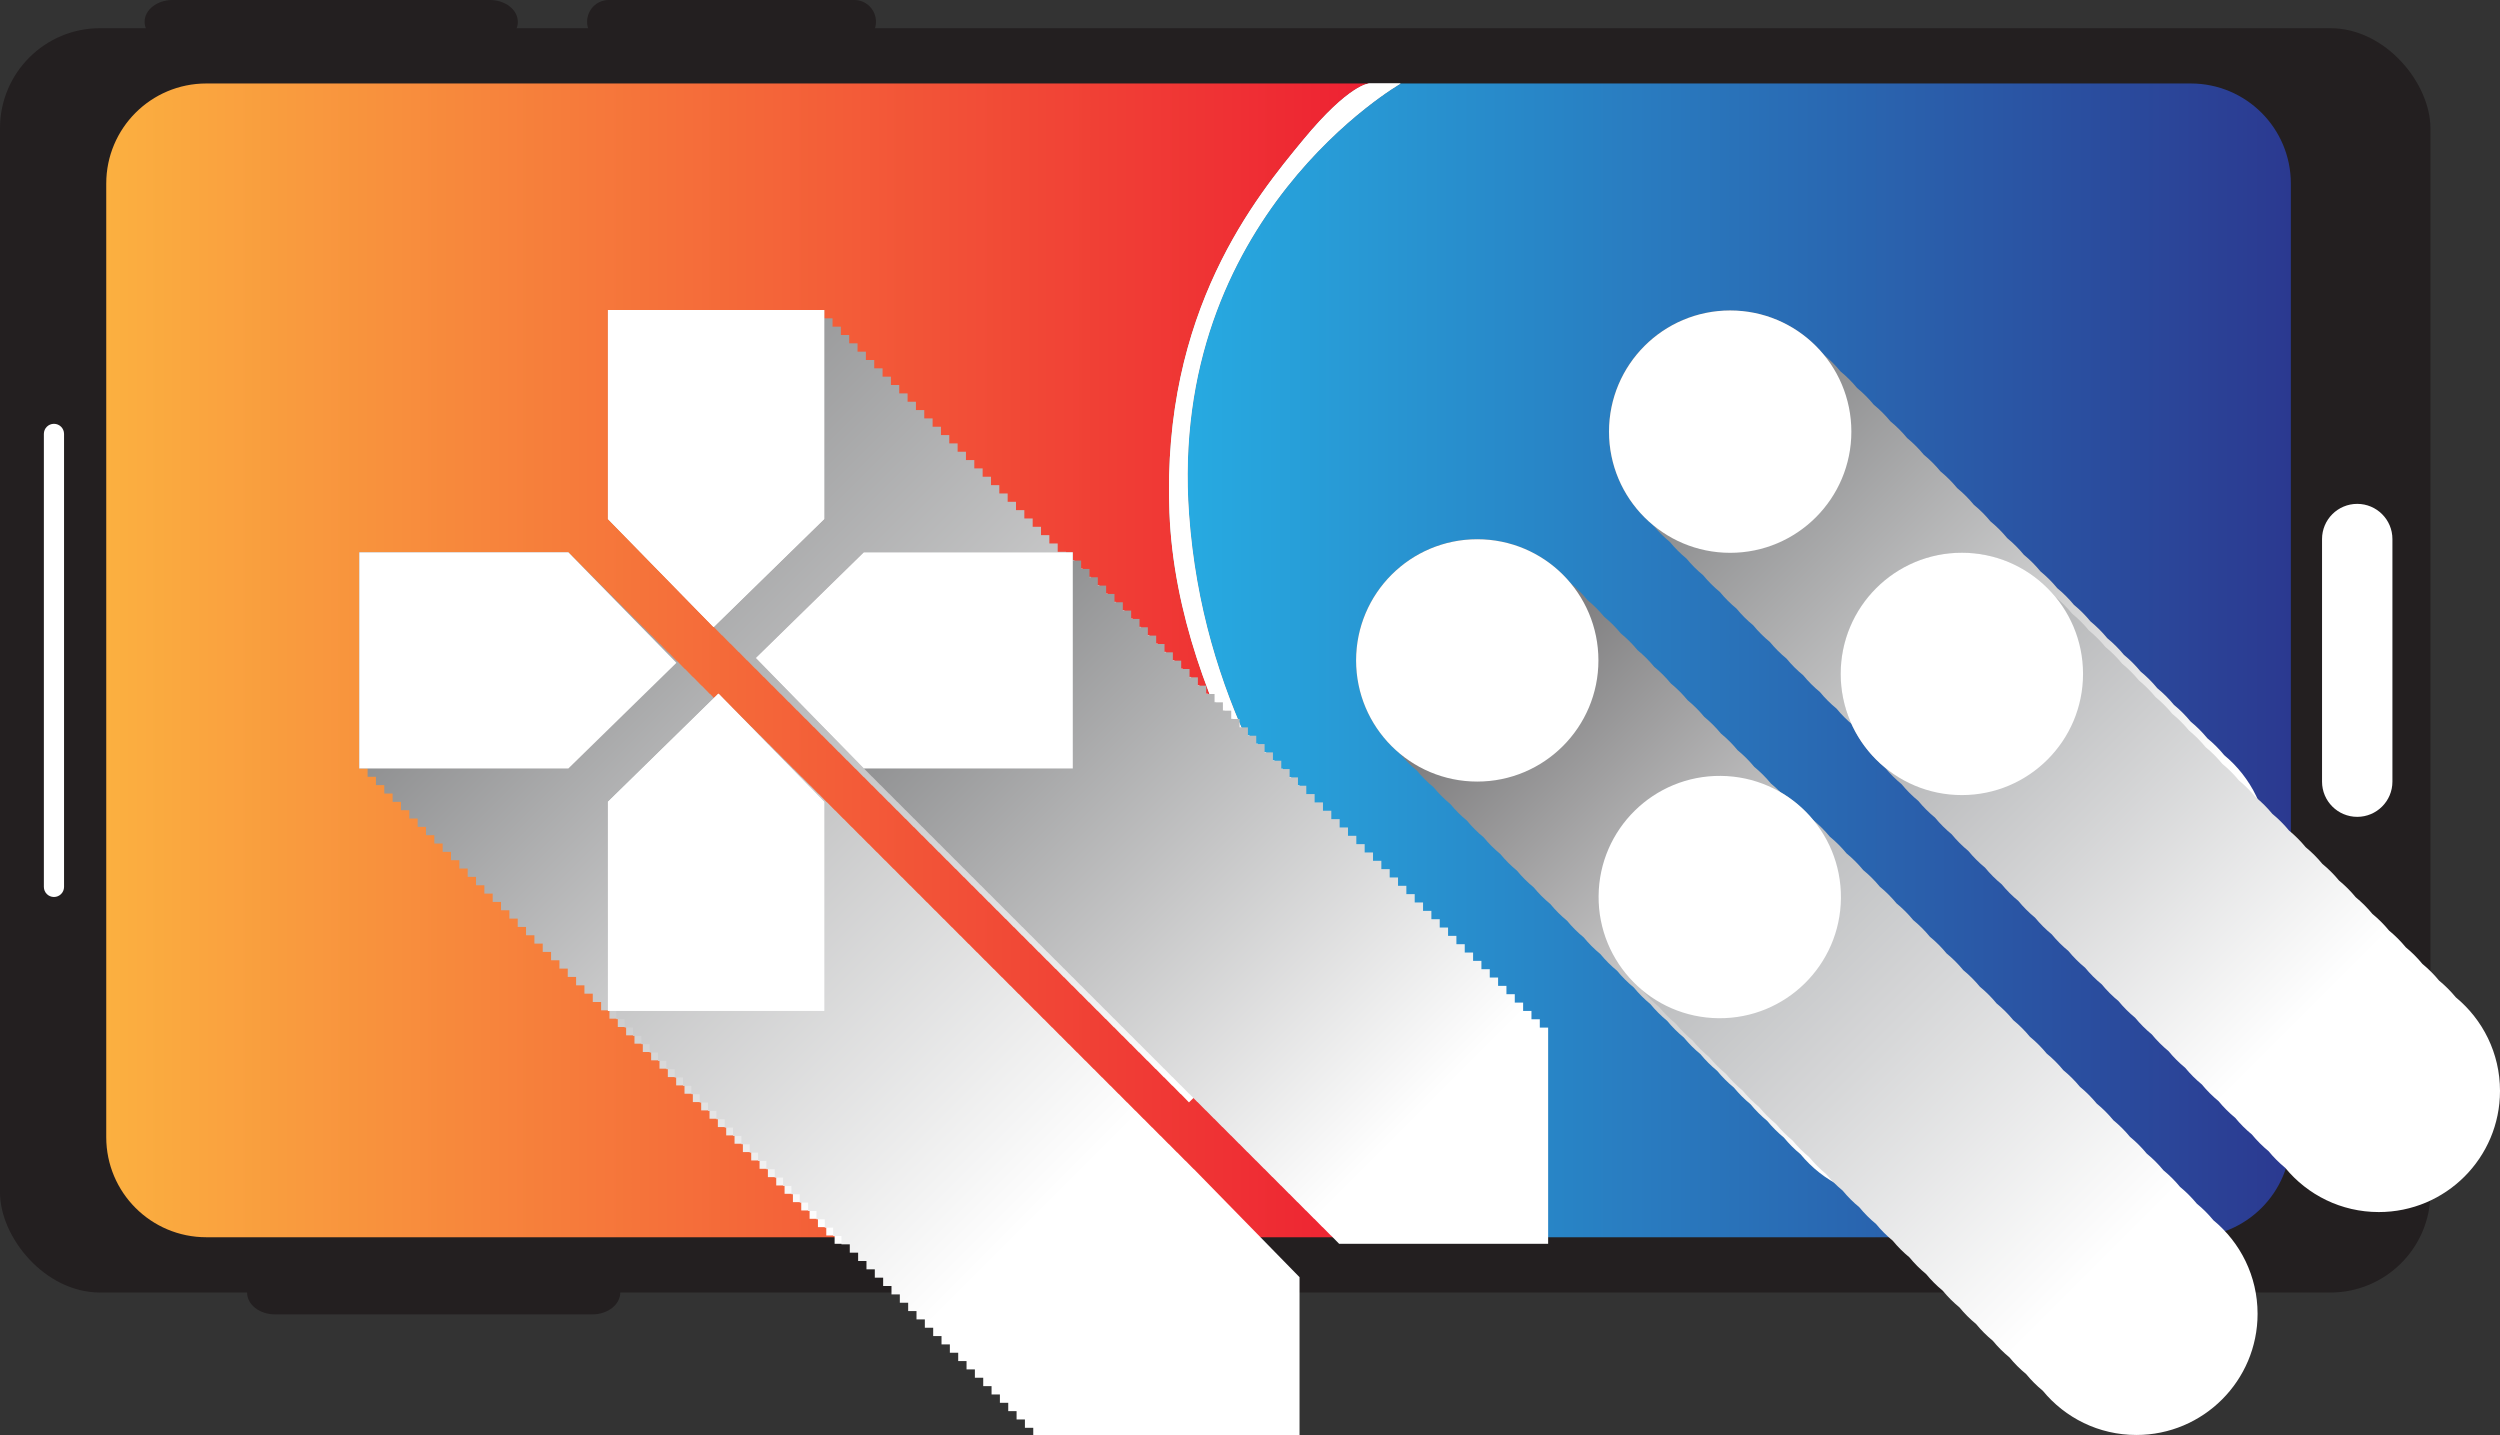 <?xml version="1.0" encoding="UTF-8"?>
<svg xmlns="http://www.w3.org/2000/svg" xmlns:xlink="http://www.w3.org/1999/xlink" viewBox="0 0 299.78 172.08">
  <rect x="0" y="0" width="299.78" height="172.08" fill="#333333" stroke="none"/>
  <defs>
    <style>
      .cls-1 {
        fill: url(#linear-gradient-2);
      }

      .cls-2 {
        clip-path: url(#clippath-2);
      }

      .cls-2, .cls-3, .cls-4, .cls-5, .cls-6 {
        fill: none;
      }

      .cls-7 {
        fill: #fff;
      }

      .cls-8 {
        fill: url(#linear-gradient-6);
      }

      .cls-9 {
        isolation: isolate;
      }

      .cls-10 {
        clip-path: url(#clippath-4);
      }

      .cls-11 {
        fill: url(#linear-gradient-10);
      }

      .cls-12 {
        fill: url(#linear-gradient-5);
      }

      .cls-3 {
        clip-path: url(#clippath-3);
      }

      .cls-13 {
        fill: url(#linear-gradient-7);
      }

      .cls-5 {
        clip-path: url(#clippath);
      }

      .cls-14 {
        fill: url(#linear-gradient-9);
      }

      .cls-15 {
        fill: url(#linear-gradient-3);
      }

      .cls-6 {
        clip-path: url(#clippath-1);
      }

      .cls-16 {
        fill: url(#linear-gradient);
      }

      .cls-17 {
        fill: #231f20;
      }

      .cls-18 {
        fill: url(#linear-gradient-4);
      }

      .cls-19 {
        mix-blend-mode: multiply;
      }

      .cls-20 {
        fill: url(#linear-gradient-8);
      }
    </style>
    <linearGradient id="linear-gradient" x1="12.74" y1="79.19" x2="168.34" y2="79.19" gradientUnits="userSpaceOnUse">
      <stop offset="0" stop-color="#fbb040"/>
      <stop offset="1" stop-color="#ed1d32"/>
      <stop offset="1" stop-color="#000"/>
    </linearGradient>
    <linearGradient id="linear-gradient-2" x1="142.41" y1="79.19" x2="274.7" y2="79.19" gradientUnits="userSpaceOnUse">
      <stop offset="0" stop-color="#27aae1"/>
      <stop offset="1" stop-color="#2b3990"/>
      <stop offset="1" stop-color="#ed1d32"/>
    </linearGradient>
    <linearGradient id="linear-gradient-3" x1="109.23" y1="144.41" x2="26.59" y2="61.78" gradientTransform="translate(1.91 -9.7)" gradientUnits="userSpaceOnUse">
      <stop offset="0" stop-color="#fff"/>
      <stop offset="1" stop-color="#58595b"/>
    </linearGradient>
    <linearGradient id="linear-gradient-4" x1="136.65" y1="141.59" x2="24.67" y2="29.61" xlink:href="#linear-gradient-3"/>
    <linearGradient id="linear-gradient-5" x1="136.65" y1="141.59" x2="24.67" y2="29.61" xlink:href="#linear-gradient-3"/>
    <linearGradient id="linear-gradient-6" x1="168.55" y1="143.25" x2="85.91" y2="60.61" xlink:href="#linear-gradient-3"/>
    <linearGradient id="linear-gradient-7" x1="224.57" y1="138.23" x2="154.02" y2="67.69" gradientTransform="translate(1.91 -9.7)" gradientUnits="userSpaceOnUse">
      <stop offset="0" stop-color="#fff"/>
      <stop offset=".99" stop-color="#414042"/>
    </linearGradient>
    <linearGradient id="linear-gradient-8" x1="254.9" y1="110.8" x2="184.35" y2="40.25" xlink:href="#linear-gradient-3"/>
    <linearGradient id="linear-gradient-9" x1="251.16" y1="152.52" x2="180.61" y2="81.97" gradientUnits="userSpaceOnUse">
      <stop offset="0" stop-color="#fff"/>
      <stop offset="1" stop-color="#939598"/>
    </linearGradient>
    <linearGradient id="linear-gradient-10" x1="274.48" y1="131.65" x2="203.93" y2="61.11" gradientTransform="translate(1.91 -9.7)" gradientUnits="userSpaceOnUse">
      <stop offset="0" stop-color="#fff"/>
      <stop offset="1" stop-color="#808285"/>
    </linearGradient>
    <clipPath id="clippath">
      <path class="cls-4" d="m7.68,106.73c0,.67-.54,1.21-1.21,1.21h0c-.67,0-1.21-.54-1.21-1.21v-54.32c0-.67.54-1.21,1.21-1.21h0c.67,0,1.21.54,1.21,1.21v54.32Z"/>
    </clipPath>
    <clipPath id="clippath-1">
      <path class="cls-5" d="m286.88,94.12c0,2.33-1.89,4.22-4.22,4.22h0c-2.33,0-4.22-1.89-4.22-4.22v-29.09c0-2.33,1.89-4.22,4.22-4.22h0c2.33,0,4.22,1.89,4.22,4.22v29.09Z"/>
    </clipPath>
    <clipPath id="clippath-2">
      <path class="cls-6" d="m62.1,3c0,1.44-1.5,2.62-3.34,2.62H20.68c-1.85,0-3.34-1.17-3.34-2.62h0c0-1.44,1.5-2.61,3.34-2.61h38.07c1.85,0,3.34,1.17,3.34,2.61h0Z"/>
    </clipPath>
    <clipPath id="clippath-3">
      <path class="cls-2" d="m105.04,3c0,1.44-1.16,2.62-2.59,2.62h-29.46c-1.43,0-2.59-1.17-2.59-2.62h0c0-1.44,1.16-2.61,2.59-2.61h29.46c1.43,0,2.59,1.17,2.59,2.61h0Z"/>
    </clipPath>
    <clipPath id="clippath-4">
      <path class="cls-3" d="m74.38,155.38c0,1.44-1.5,2.62-3.34,2.62h-38.07c-1.85,0-3.34-1.17-3.34-2.62h0c0-1.44,1.5-2.61,3.34-2.61h38.07c1.85,0,3.34,1.17,3.34,2.61h0Z"/>
    </clipPath>
  </defs>
  <g class="cls-9">
    <g id="Layer_2" data-name="Layer 2">
      <g id="Layer_1-2" data-name="Layer 1">
        <g>
          <g>
            <rect class="cls-17" y="3.38" width="291.44" height="151.61" rx="12" ry="12"/>
            <g>
              <path class="cls-7" d="m7.68,106.35c0,.67-.54,1.21-1.21,1.21h0c-.67,0-1.21-.54-1.21-1.21v-54.32c0-.67.54-1.21,1.21-1.21h0c.67,0,1.21.54,1.21,1.21v54.32Z"/>
              <path class="cls-7" d="m286.88,93.73c0,2.33-1.89,4.22-4.22,4.22h0c-2.33,0-4.22-1.89-4.22-4.22v-29.09c0-2.33,1.89-4.22,4.22-4.22h0c2.33,0,4.22,1.89,4.22,4.22v29.09Z"/>
              <path class="cls-17" d="m62.1,2.61c0,1.44-1.5,2.62-3.34,2.62H20.68c-1.85,0-3.34-1.17-3.34-2.62h0c0-1.44,1.5-2.61,3.34-2.61h38.07c1.85,0,3.34,1.17,3.34,2.61h0Z"/>
              <path class="cls-17" d="m105.04,2.61c0,1.44-1.16,2.62-2.59,2.62h-29.46c-1.43,0-2.59-1.17-2.59-2.62h0c0-1.44,1.16-2.61,2.59-2.61h29.46c1.43,0,2.59,1.17,2.59,2.61h0Z"/>
              <path class="cls-17" d="m74.38,154.99c0,1.44-1.5,2.62-3.34,2.62h-38.07c-1.85,0-3.34-1.17-3.34-2.62h0c0-1.44,1.5-2.61,3.34-2.61h38.07c1.85,0,3.34,1.17,3.34,2.61h0Z"/>
            </g>
          </g>
          <path class="cls-16" d="m162.61,148.36H24.74c-6.63,0-12-5.37-12-12V22.01c0-6.63,5.37-12,12-12h139.46s-2.35,0-7.93,6.76c-5.57,6.76-16.98,20.48-16.04,44.68.94,24.2,18.09,45.81,21.15,50.98,3.05,5.17,5.95,10.57,6.73,15.95,1.59,11.15-5.5,19.98-5.5,19.98Z"/>
          <path class="cls-1" d="m274.7,22.01v114.35c0,6.63-5.37,12-12,12h-97.49s4.81-6.42,4.82-18.34c0-4.21-3.69-12.83-8.18-19.89-7.4-11.64-17.66-26.22-19.27-48.45-2.58-35.71,25.38-51.67,25.38-51.67h94.74c6.63,0,12,5.37,12,12Z"/>
          <path class="cls-7" d="m170.03,130.02c0,11.92-4.82,18.34-4.82,18.34h-2.6s7.09-8.83,5.5-19.98c-.78-5.38-3.68-10.78-6.73-15.95-3.06-5.17-20.21-26.78-21.15-50.98-.94-24.2,10.47-37.92,16.04-44.68,5.58-6.76,7.93-6.76,7.93-6.76h3.76s-27.96,15.96-25.38,51.67c1.61,22.23,11.87,36.81,19.27,48.45,4.49,7.06,8.18,15.68,8.18,19.89Z"/>
          <path class="cls-7" d="m170.03,130.02c0,11.92-4.82,18.34-4.82,18.34h-2.6s7.09-8.83,5.5-19.98c-.78-5.38-3.68-10.78-6.73-15.95-3.06-5.17-20.21-26.78-21.15-50.98-.94-24.2,10.47-37.92,16.04-44.68,5.58-6.76,7.93-6.76,7.93-6.76h3.76s-27.96,15.96-25.38,51.67c1.61,22.23,11.87,36.81,19.27,48.45,4.49,7.06,8.18,15.68,8.18,19.89Z"/>
          <g>
            <g class="cls-19">
              <polygon class="cls-15" points="125.15 123.22 125.12 123.22 124.15 122.22 124.12 122.22 123.15 121.22 123.12 121.22 122.15 120.22 122.12 120.22 121.15 119.22 121.12 119.22 120.15 118.22 120.12 118.22 119.15 117.22 119.12 117.22 118.15 116.22 118.12 116.22 117.15 115.22 117.12 115.22 116.15 114.22 116.12 114.22 115.15 113.22 115.12 113.22 114.15 112.22 114.12 112.22 113.15 111.22 113.12 111.22 112.15 110.22 112.12 110.22 111.15 109.22 111.12 109.22 110.15 108.22 110.12 108.22 109.15 107.22 109.12 107.22 108.15 106.22 108.12 106.22 107.15 105.22 107.12 105.22 106.15 104.22 106.12 104.22 105.15 103.22 105.12 103.22 104.15 102.22 104.12 102.22 103.15 101.22 103.12 101.22 102.15 100.22 102.12 100.22 101.15 99.22 101.12 99.22 100.15 98.22 100.12 98.22 99.15 97.22 99.12 97.22 98.15 96.22 98.12 96.22 97.15 95.22 97.12 95.22 96.15 94.22 96.12 94.22 95.15 93.22 95.12 93.22 94.15 92.22 94.12 92.22 93.15 91.22 93.12 91.22 92.15 90.22 92.12 90.22 91.15 89.22 91.12 89.22 90.15 88.22 90.12 88.22 89.15 87.22 89.12 87.22 88.15 86.22 88.12 86.22 87.15 85.22 87.12 85.22 86.15 84.22 86.12 84.22 85.15 83.22 85.12 83.22 84.15 82.22 84.12 82.22 83.15 81.22 83.12 81.22 82.15 80.22 82.12 80.22 81.15 79.22 81.12 79.22 80.15 78.22 80.12 78.22 79.15 77.22 79.12 77.22 78.15 76.22 78.12 76.22 77.15 75.22 77.12 75.22 76.15 74.22 76.12 74.22 75.15 73.22 75.12 73.22 74.15 72.22 74.12 72.22 73.15 71.22 73.12 71.22 72.15 70.22 72.12 70.22 71.15 69.22 71.12 69.22 70.15 68.22 70.12 68.22 69.15 67.22 69.12 67.22 68.15 66.22 43.08 66.22 43.08 92.15 44.08 92.15 44.08 93.15 45.08 93.15 45.08 94.15 46.08 94.15 46.08 95.15 47.08 95.15 47.08 96.15 48.08 96.15 48.08 97.15 49.08 97.15 49.08 98.15 50.08 98.15 50.08 99.15 51.08 99.15 51.08 100.15 52.08 100.15 52.08 101.15 53.08 101.15 53.08 102.15 54.08 102.15 54.08 103.15 55.08 103.15 55.08 104.15 56.08 104.15 56.08 105.15 57.08 105.15 57.08 106.15 58.08 106.15 58.08 107.15 59.08 107.15 59.08 108.15 60.08 108.15 60.08 109.15 61.08 109.15 61.08 110.15 62.08 110.15 62.08 111.15 63.08 111.15 63.08 112.15 64.08 112.15 64.08 113.15 65.08 113.15 65.08 114.15 66.08 114.15 66.08 115.15 67.08 115.15 67.08 116.15 68.08 116.15 68.08 117.15 69.08 117.15 69.08 118.15 70.08 118.15 70.08 119.15 71.08 119.15 71.08 120.15 72.08 120.15 72.08 121.15 73.08 121.15 73.08 122.15 74.08 122.15 74.08 123.15 75.08 123.15 75.08 124.15 76.08 124.15 76.08 125.15 77.08 125.15 77.08 126.15 78.08 126.15 78.08 127.15 79.08 127.15 79.08 128.15 80.08 128.15 80.08 129.15 81.08 129.15 81.08 130.15 82.08 130.15 82.08 131.15 83.08 131.15 83.08 132.15 84.08 132.15 84.08 133.15 85.08 133.15 85.08 134.15 86.08 134.15 86.08 135.15 87.08 135.15 87.08 136.15 88.08 136.15 88.08 137.15 89.08 137.15 89.08 138.15 90.08 138.15 90.08 139.15 91.08 139.15 91.08 140.15 92.08 140.15 92.08 141.15 93.08 141.15 93.08 142.15 94.08 142.15 94.08 143.15 95.08 143.15 95.08 144.15 96.08 144.15 96.08 145.15 97.08 145.15 97.08 146.15 98.08 146.15 98.08 147.15 99.08 147.15 99.08 148.15 100.08 148.15 100.08 149.15 125.15 149.15 138.11 136.48 125.15 123.22"/>
            </g>
            <polygon class="cls-7" points="43.08 92.15 68.15 92.15 81.11 79.48 68.15 66.22 43.08 66.22 43.08 92.15"/>
          </g>
          <g>
            <g class="cls-19">
              <g>
                <polygon class="cls-18" points="154.83 94.17 154.83 93.17 153.83 93.17 153.83 92.17 152.83 92.17 152.83 91.17 151.83 91.17 151.83 90.17 150.83 90.17 150.83 89.17 149.83 89.17 149.83 88.17 148.83 88.17 148.83 87.17 147.83 87.17 147.83 86.17 146.83 86.17 146.83 85.17 145.83 85.17 145.83 84.17 144.83 84.17 144.83 83.17 143.83 83.17 143.83 82.17 142.83 82.17 142.83 81.17 141.83 81.17 141.83 80.17 140.83 80.17 140.83 79.17 139.83 79.17 139.83 78.17 138.83 78.17 138.83 77.17 137.83 77.17 137.83 76.17 136.83 76.17 136.83 75.17 135.83 75.17 135.83 74.17 134.83 74.17 134.83 73.17 133.83 73.17 133.83 72.17 132.83 72.17 132.83 71.17 131.83 71.17 131.83 70.17 130.83 70.17 130.83 69.17 129.83 69.17 129.83 68.17 128.83 68.17 128.83 67.17 127.83 67.17 127.83 66.17 126.83 66.17 126.83 65.17 125.83 65.17 125.83 64.17 124.83 64.17 124.83 63.17 123.83 63.17 123.83 62.17 122.83 62.17 122.83 61.17 121.83 61.17 121.83 60.17 120.83 60.17 120.83 59.17 119.83 59.17 119.83 58.17 118.83 58.17 118.83 57.17 117.83 57.17 117.83 56.17 116.83 56.17 116.83 55.17 115.83 55.17 115.83 54.17 114.83 54.17 114.83 53.17 113.83 53.17 113.83 52.17 112.83 52.17 112.83 51.17 111.83 51.17 111.83 50.17 110.83 50.17 110.83 49.17 109.83 49.17 109.83 48.17 108.83 48.17 108.83 47.17 107.83 47.17 107.83 46.17 106.83 46.17 106.83 45.17 105.83 45.17 105.83 44.17 104.83 44.17 104.83 43.17 103.83 43.17 103.83 42.17 102.83 42.17 102.83 41.17 101.83 41.17 101.83 40.17 100.83 40.17 100.83 39.17 99.83 39.17 99.83 38.17 98.83 38.17 98.83 37.17 72.9 37.17 72.9 62.23 85.57 75.19 85.59 75.18 86.57 76.19 86.59 76.18 87.57 77.19 87.59 77.18 88.57 78.19 88.59 78.18 89.57 79.19 89.59 79.18 90.57 80.19 90.59 80.18 91.57 81.19 91.59 81.18 92.57 82.19 92.59 82.18 93.57 83.19 93.59 83.18 94.57 84.19 94.59 84.18 95.57 85.19 95.59 85.18 96.57 86.19 96.59 86.18 97.57 87.19 97.59 87.18 98.57 88.19 98.59 88.18 99.57 89.19 99.59 89.18 100.57 90.19 100.59 90.18 101.57 91.19 101.59 91.18 102.57 92.19 102.59 92.18 103.57 93.19 103.59 93.18 104.57 94.19 104.59 94.18 105.57 95.19 105.59 95.18 106.57 96.19 106.59 96.18 107.57 97.19 107.59 97.18 108.57 98.19 108.59 98.18 109.57 99.19 109.59 99.18 110.57 100.19 110.59 100.18 111.57 101.19 111.59 101.18 112.57 102.19 112.59 102.18 113.57 103.19 113.59 103.18 114.57 104.19 114.59 104.18 115.57 105.19 115.59 105.18 116.57 106.19 116.59 106.18 117.57 107.19 117.59 107.18 118.57 108.19 118.59 108.18 119.57 109.19 119.59 109.18 120.57 110.19 120.59 110.18 121.57 111.19 121.59 111.18 122.57 112.19 122.59 112.18 123.57 113.19 123.59 113.18 124.57 114.19 124.59 114.18 125.57 115.19 125.59 115.18 126.57 116.19 126.59 116.18 127.57 117.19 127.59 117.18 128.57 118.19 128.59 118.18 129.57 119.19 129.59 119.18 130.57 120.19 130.59 120.18 131.57 121.19 131.59 121.18 132.57 122.19 132.59 122.18 133.57 123.19 133.59 123.18 134.57 124.19 134.59 124.18 135.57 125.19 135.59 125.18 136.57 126.19 136.59 126.18 137.57 127.19 137.59 127.18 138.57 128.19 138.59 128.18 139.57 129.19 139.59 129.18 140.57 130.19 140.59 130.18 141.57 131.19 141.59 131.18 142.57 132.19 155.83 119.23 155.83 94.17 154.83 94.17"/>
                <polygon class="cls-12" points="143.14 140.19 142.15 139.18 142.14 139.19 141.15 138.18 141.14 138.19 140.15 137.18 140.14 137.19 139.15 136.18 139.14 136.19 138.15 135.18 138.14 135.19 137.15 134.18 137.14 134.19 136.15 133.18 136.14 133.19 135.15 132.18 135.14 132.19 134.15 131.18 134.14 131.19 133.15 130.18 133.14 130.19 132.15 129.18 132.14 129.19 131.15 128.18 131.14 128.19 130.15 127.18 130.14 127.19 129.15 126.18 129.14 126.19 128.15 125.18 128.14 125.19 127.15 124.18 127.14 124.19 126.15 123.18 126.14 123.19 125.15 122.18 125.14 122.19 124.15 121.18 124.14 121.19 123.15 120.18 123.14 120.19 122.15 119.18 122.14 119.19 121.15 118.18 121.14 118.19 120.15 117.18 120.14 117.19 119.15 116.18 119.14 116.19 118.15 115.18 118.14 115.19 117.15 114.18 117.14 114.19 116.15 113.18 116.14 113.19 115.15 112.18 115.14 112.19 114.15 111.18 114.14 111.19 113.15 110.18 113.14 110.19 112.15 109.18 112.14 109.19 111.15 108.18 111.14 108.19 110.15 107.18 110.14 107.19 109.15 106.18 109.14 106.19 108.15 105.18 108.14 105.19 107.15 104.18 107.14 104.19 106.15 103.18 106.14 103.19 105.15 102.18 105.14 102.19 104.15 101.18 104.14 101.19 103.15 100.18 103.14 100.19 102.15 99.18 102.14 99.19 101.15 98.18 101.14 98.19 100.15 97.18 100.14 97.19 99.15 96.18 99.14 96.19 98.15 95.18 98.14 95.19 97.15 94.18 97.14 94.19 96.15 93.18 96.14 93.19 95.15 92.18 95.14 92.19 94.15 91.18 94.14 91.19 93.15 90.18 93.14 90.19 92.15 89.18 92.14 89.19 91.15 88.18 91.14 88.19 90.15 87.18 90.14 87.19 89.15 86.18 89.14 86.19 88.15 85.18 88.14 85.19 87.15 84.18 87.14 84.19 86.15 83.18 72.9 96.15 72.9 121.21 73.9 121.21 73.9 122.21 74.9 122.21 74.9 123.21 75.9 123.21 75.9 124.21 76.9 124.21 76.9 125.21 77.9 125.21 77.9 126.21 78.9 126.21 78.9 127.21 79.9 127.21 79.9 128.21 80.9 128.21 80.9 129.21 81.9 129.21 81.9 130.21 82.9 130.21 82.9 131.21 83.9 131.21 83.9 132.21 84.9 132.21 84.9 133.21 85.9 133.21 85.9 134.21 86.9 134.21 86.9 135.21 87.9 135.21 87.9 136.21 88.9 136.21 88.9 137.21 89.9 137.21 89.9 138.21 90.9 138.21 90.9 139.21 91.9 139.21 91.9 140.21 92.9 140.21 92.9 141.21 93.9 141.21 93.9 142.21 94.9 142.21 94.9 143.21 95.9 143.21 95.9 144.21 96.9 144.21 96.9 145.21 97.9 145.21 97.9 146.21 98.9 146.21 98.9 147.21 99.9 147.21 99.9 148.21 100.9 148.21 100.9 149.21 101.9 149.21 101.9 150.21 102.9 150.21 102.9 151.21 103.9 151.21 103.9 152.21 104.9 152.21 104.9 153.21 105.9 153.21 105.9 154.21 106.9 154.21 106.9 155.21 107.9 155.21 107.9 156.21 108.9 156.21 108.9 157.21 109.9 157.21 109.9 158.21 110.9 158.21 110.9 159.21 111.9 159.21 111.9 160.21 112.9 160.21 112.9 161.21 113.9 161.21 113.9 162.21 114.9 162.21 114.9 163.21 115.9 163.21 115.9 164.21 116.9 164.21 116.9 165.21 117.9 165.21 117.9 166.21 118.9 166.21 118.9 167.21 119.9 167.21 119.9 168.21 120.9 168.21 120.9 169.21 121.9 169.21 121.9 170.21 122.9 170.21 122.9 171.21 123.9 171.21 123.9 172.21 124.9 172.21 124.9 173.21 125.9 173.21 125.9 174.21 126.9 174.21 126.9 175.21 127.9 175.21 127.9 176.21 128.9 176.21 128.9 177.21 129.9 177.21 129.9 178.21 155.83 178.21 155.83 153.15 143.15 140.18 143.14 140.19"/>
              </g>
            </g>
            <g>
              <polygon class="cls-7" points="72.9 37.17 72.9 62.23 85.57 75.19 98.83 62.23 98.83 37.17 72.9 37.17"/>
              <polygon class="cls-7" points="98.83 121.21 98.83 96.15 86.15 83.18 72.9 96.15 72.9 121.21 98.83 121.21"/>
            </g>
            <g>
              <polygon class="cls-7" points="72.9 37.17 72.9 62.23 85.57 75.19 98.83 62.23 98.83 37.17 72.9 37.17"/>
              <polygon class="cls-7" points="98.83 121.21 98.83 96.15 86.15 83.18 72.9 96.15 72.9 121.21 98.83 121.21"/>
            </g>
          </g>
          <g>
            <g class="cls-19">
              <polygon class="cls-8" points="184.64 123.22 184.64 122.22 183.64 122.22 183.64 121.22 182.64 121.22 182.64 120.22 181.64 120.22 181.64 119.22 180.64 119.22 180.64 118.22 179.64 118.22 179.64 117.22 178.64 117.22 178.64 116.22 177.64 116.22 177.64 115.22 176.64 115.22 176.64 114.22 175.64 114.22 175.64 113.22 174.64 113.22 174.64 112.22 173.64 112.22 173.64 111.22 172.64 111.22 172.64 110.22 171.64 110.22 171.64 109.22 170.64 109.22 170.64 108.22 169.64 108.22 169.64 107.22 168.64 107.22 168.64 106.22 167.64 106.22 167.64 105.22 166.64 105.22 166.64 104.22 165.64 104.22 165.64 103.22 164.64 103.22 164.64 102.22 163.64 102.22 163.64 101.22 162.64 101.22 162.64 100.22 161.64 100.22 161.64 99.22 160.64 99.22 160.64 98.22 159.64 98.22 159.64 97.22 158.64 97.22 158.64 96.22 157.64 96.22 157.64 95.22 156.64 95.22 156.64 94.22 155.64 94.22 155.64 93.22 154.64 93.22 154.64 92.22 153.64 92.22 153.64 91.22 152.64 91.22 152.64 90.22 151.64 90.22 151.64 89.22 150.64 89.22 150.64 88.22 149.64 88.22 149.64 87.22 148.64 87.22 148.64 86.22 147.64 86.22 147.64 85.22 146.64 85.22 146.64 84.22 145.64 84.22 145.64 83.22 144.64 83.22 144.64 82.22 143.64 82.22 143.64 81.22 142.64 81.22 142.64 80.22 141.64 80.22 141.64 79.22 140.64 79.22 140.64 78.22 139.64 78.22 139.64 77.22 138.64 77.22 138.64 76.22 137.64 76.22 137.64 75.22 136.64 75.22 136.64 74.22 135.64 74.22 135.64 73.22 134.64 73.22 134.64 72.22 133.64 72.22 133.64 71.22 132.64 71.22 132.64 70.22 131.64 70.22 131.64 69.22 130.64 69.22 130.64 68.22 129.64 68.22 129.64 67.22 128.64 67.22 128.64 66.22 103.58 66.22 90.62 78.9 103.58 92.15 103.6 92.15 104.58 93.15 104.6 93.15 105.58 94.15 105.6 94.15 106.58 95.15 106.6 95.15 107.58 96.15 107.6 96.15 108.58 97.15 108.6 97.15 109.58 98.15 109.6 98.15 110.58 99.15 110.6 99.15 111.58 100.15 111.6 100.15 112.58 101.15 112.6 101.15 113.58 102.15 113.6 102.15 114.58 103.15 114.6 103.15 115.58 104.15 115.6 104.15 116.58 105.15 116.6 105.15 117.58 106.15 117.6 106.15 118.58 107.15 118.6 107.15 119.58 108.15 119.6 108.15 120.58 109.15 120.6 109.15 121.58 110.15 121.6 110.15 122.58 111.15 122.6 111.15 123.58 112.15 123.6 112.15 124.58 113.15 124.6 113.15 125.58 114.15 125.6 114.15 126.58 115.15 126.6 115.15 127.58 116.15 127.6 116.15 128.58 117.15 128.6 117.15 129.58 118.15 129.6 118.15 130.58 119.15 130.6 119.15 131.58 120.15 131.6 120.15 132.58 121.15 132.6 121.15 133.58 122.15 133.6 122.15 134.58 123.15 134.6 123.15 135.58 124.15 135.6 124.15 136.58 125.15 136.6 125.15 137.58 126.15 137.6 126.15 138.58 127.15 138.6 127.15 139.58 128.15 139.6 128.15 140.58 129.15 140.6 129.15 141.58 130.15 141.6 130.15 142.58 131.15 142.6 131.15 143.58 132.15 143.6 132.15 144.58 133.15 144.6 133.15 145.58 134.15 145.6 134.15 146.58 135.15 146.6 135.15 147.58 136.15 147.6 136.15 148.58 137.15 148.6 137.15 149.58 138.15 149.6 138.15 150.58 139.15 150.6 139.15 151.58 140.15 151.6 140.15 152.58 141.15 152.6 141.15 153.58 142.15 153.6 142.15 154.58 143.15 154.6 143.15 155.58 144.15 155.6 144.15 156.58 145.15 156.6 145.15 157.58 146.15 157.6 146.15 158.58 147.15 158.6 147.15 159.58 148.15 159.6 148.15 160.58 149.15 185.64 149.15 185.64 123.22 184.64 123.22"/>
            </g>
            <polygon class="cls-7" points="128.64 66.22 103.58 66.22 90.62 78.9 103.58 92.15 128.64 92.15 128.64 66.22"/>
          </g>
          <g>
            <g class="cls-19">
              <path class="cls-13" d="m236.36,117.96c-.6-.73-1.27-1.4-2-2-.6-.73-1.27-1.4-2-2-.6-.73-1.27-1.4-2-2-.6-.73-1.27-1.4-2-2-.6-.73-1.27-1.4-2-2-.6-.73-1.27-1.4-2-2-.6-.73-1.27-1.4-2-2-.6-.73-1.27-1.4-2-2-.6-.73-1.27-1.4-2-2-.6-.73-1.27-1.4-2-2-.6-.73-1.27-1.4-2-2-.6-.73-1.27-1.4-2-2-.6-.73-1.27-1.4-2-2-.6-.73-1.27-1.4-2-2-.6-.73-1.27-1.4-2-2-.6-.73-1.27-1.4-2-2-.6-.73-1.27-1.4-2-2-.6-.73-1.27-1.4-2-2-.6-.73-1.27-1.4-2-2-.6-.73-1.27-1.4-2-2-.6-.73-1.27-1.4-2-2-.6-.73-1.27-1.4-2-2-.6-.73-1.27-1.4-2-2-.6-.73-1.27-1.4-2-2-2.66-3.24-6.7-5.3-11.22-5.3-8.02,0-14.53,6.5-14.53,14.53,0,4.52,2.07,8.56,5.3,11.22.6.73,1.27,1.4,2,2,.6.73,1.27,1.4,2,2,.6.73,1.27,1.4,2,2,.6.73,1.27,1.4,2,2,.6.73,1.27,1.4,2,2,.6.73,1.27,1.4,2,2,.6.73,1.27,1.4,2,2,.6.73,1.27,1.4,2,2,.6.73,1.27,1.4,2,2,.6.73,1.27,1.4,2,2,.6.73,1.27,1.4,2,2,.6.73,1.27,1.4,2,2,.6.73,1.27,1.4,2,2,.6.73,1.27,1.4,2,2,.6.73,1.27,1.4,2,2,.6.73,1.27,1.4,2,2,.6.73,1.27,1.4,2,2,.6.73,1.27,1.4,2,2,.6.73,1.27,1.4,2,2,.6.73,1.27,1.4,2,2,.6.73,1.27,1.4,2,2,.6.73,1.27,1.4,2,2,.6.73,1.27,1.4,2,2,.6.73,1.27,1.4,2,2,2.67,3.24,6.7,5.3,11.22,5.3,8.02,0,14.53-6.5,14.53-14.53,0-4.52-2.07-8.56-5.3-11.22Z"/>
            </g>
            <path class="cls-7" d="m191.67,79.19c0,8.02-6.51,14.53-14.53,14.53s-14.53-6.5-14.53-14.53,6.5-14.53,14.53-14.53,14.53,6.5,14.53,14.53Z"/>
          </g>
          <g>
            <g class="cls-19">
              <path class="cls-20" d="m266.69,90.53c-.6-.73-1.27-1.4-2-2-.6-.73-1.27-1.4-2-2-.6-.73-1.27-1.4-2-2-.6-.73-1.27-1.4-2-2-.6-.73-1.27-1.4-2-2-.6-.73-1.27-1.4-2-2-.6-.73-1.27-1.4-2-2-.6-.73-1.27-1.4-2-2-.6-.73-1.27-1.4-2-2-.6-.73-1.27-1.4-2-2-.6-.73-1.27-1.4-2-2-.6-.73-1.27-1.4-2-2-.6-.73-1.27-1.4-2-2-.6-.73-1.27-1.4-2-2-.6-.73-1.27-1.4-2-2-.6-.73-1.27-1.4-2-2-.6-.73-1.27-1.4-2-2-.6-.73-1.27-1.4-2-2-.6-.73-1.27-1.4-2-2-.6-.73-1.27-1.4-2-2-.6-.73-1.27-1.4-2-2-.6-.73-1.27-1.4-2-2-.6-.73-1.27-1.4-2-2-.6-.73-1.27-1.4-2-2-2.66-3.24-6.7-5.3-11.23-5.3-8.02,0-14.53,6.5-14.53,14.53,0,4.52,2.07,8.56,5.3,11.22.6.73,1.27,1.4,2,2,.6.73,1.27,1.4,2,2,.6.73,1.27,1.4,2,2,.6.73,1.27,1.4,2,2,.6.73,1.27,1.4,2,2,.6.73,1.27,1.4,2,2,.6.73,1.27,1.4,2,2,.6.73,1.27,1.4,2,2,.6.73,1.27,1.4,2,2,.6.73,1.27,1.4,2,2,.6.73,1.27,1.4,2,2,.6.73,1.27,1.4,2,2,.6.73,1.27,1.4,2,2,.6.73,1.27,1.4,2,2,.6.73,1.27,1.4,2,2,.6.73,1.27,1.4,2,2,.6.73,1.27,1.4,2,2,.6.73,1.27,1.4,2,2,.6.73,1.27,1.4,2,2,.6.73,1.27,1.4,2,2,.6.73,1.27,1.4,2,2,.6.73,1.27,1.4,2,2,.6.73,1.27,1.4,2,2,.6.73,1.27,1.4,2,2,2.66,3.24,6.7,5.3,11.22,5.3,8.02,0,14.53-6.5,14.53-14.53,0-4.52-2.07-8.56-5.3-11.22Z"/>
            </g>
            <path class="cls-7" d="m222,51.76c0,8.02-6.51,14.53-14.53,14.53s-14.53-6.5-14.53-14.53,6.51-14.53,14.53-14.53,14.53,6.5,14.53,14.53Z"/>
          </g>
          <g>
            <g class="cls-19">
              <path class="cls-14" d="m265.42,146.33c-.6-.73-1.27-1.4-2-2-.6-.73-1.27-1.4-2-2-.6-.73-1.27-1.4-2-2-.6-.73-1.27-1.4-2-2-.6-.73-1.27-1.4-2-2-.6-.73-1.27-1.4-2-2-.6-.73-1.27-1.4-2-2-.6-.73-1.27-1.4-2-2-.6-.73-1.27-1.4-2-2-.6-.73-1.27-1.4-2-2-.6-.73-1.27-1.4-2-2-.6-.73-1.27-1.4-2-2-.6-.73-1.27-1.4-2-2-.6-.73-1.27-1.4-2-2-.6-.73-1.27-1.4-2-2-.6-.73-1.27-1.4-2-2-.6-.73-1.27-1.4-2-2-.6-.73-1.27-1.4-2-2-.6-.73-1.27-1.4-2-2-.6-.73-1.27-1.4-2-2-.6-.73-1.27-1.4-2-2-.6-.73-1.27-1.4-2-2-.6-.73-1.27-1.4-2-2-.6-.73-1.27-1.4-2-2-2.67-3.24-6.7-5.31-11.23-5.31-8.02,0-14.53,6.5-14.53,14.53,0,4.52,2.07,8.56,5.3,11.22.6.73,1.27,1.4,2,2,.6.73,1.27,1.4,2,2,.6.73,1.27,1.4,2,2,.6.73,1.27,1.4,2,2,.6.73,1.27,1.4,2,2,.6.73,1.27,1.4,2,2,.6.73,1.27,1.4,2,2,.6.73,1.27,1.4,2,2,.6.73,1.27,1.4,2,2,.6.73,1.27,1.4,2,2,.6.73,1.27,1.4,2,2,.6.73,1.27,1.4,2,2,.6.73,1.27,1.4,2,2,.6.73,1.27,1.4,2,2,.6.73,1.27,1.4,2,2,.6.73,1.27,1.4,2,2,.6.73,1.27,1.4,2,2,.6.73,1.27,1.4,2,2,.6.73,1.27,1.4,2,2,.6.73,1.27,1.4,2,2,.6.73,1.27,1.4,2,2,.6.73,1.27,1.4,2,2,.6.73,1.27,1.4,2,2,.6.73,1.27,1.4,2,2,2.66,3.24,6.7,5.3,11.22,5.3,8.02,0,14.53-6.51,14.53-14.53,0-4.52-2.07-8.56-5.3-11.22Z"/>
            </g>
            <circle class="cls-7" cx="206.19" cy="107.56" r="14.53" transform="translate(96.9 312.83) rotate(-89.51)"/>
          </g>
          <g>
            <g class="cls-19">
              <path class="cls-11" d="m294.48,119.59c-.6-.73-1.27-1.4-2-2-.6-.73-1.27-1.4-2-2-.6-.73-1.27-1.4-2-2-.6-.73-1.27-1.4-2-2-.6-.73-1.27-1.4-2-2-.6-.73-1.27-1.4-2-2-.6-.73-1.27-1.4-2-2-.6-.73-1.27-1.4-2-2-.6-.73-1.27-1.4-2-2-.6-.73-1.27-1.4-2-2-.6-.73-1.27-1.4-2-2-.6-.73-1.27-1.4-2-2-.6-.73-1.27-1.4-2-2-.6-.73-1.27-1.4-2-2-.6-.73-1.27-1.4-2-2-.6-.73-1.27-1.4-2-2-.6-.73-1.27-1.4-2-2-.6-.73-1.27-1.4-2-2-.6-.73-1.27-1.4-2-2-.6-.73-1.27-1.4-2-2-.6-.73-1.27-1.4-2-2-.6-.73-1.27-1.4-2-2-.6-.73-1.27-1.4-2-2-.6-.73-1.27-1.4-2-2-2.66-3.24-6.7-5.3-11.22-5.3-8.02,0-14.53,6.5-14.53,14.53,0,4.52,2.07,8.56,5.3,11.22.6.73,1.27,1.4,2,2,.6.73,1.27,1.4,2,2,.6.73,1.27,1.4,2,2,.6.73,1.27,1.4,2,2,.6.73,1.27,1.4,2,2,.6.73,1.27,1.4,2,2,.6.73,1.27,1.4,2,2,.6.73,1.27,1.4,2,2,.6.73,1.27,1.4,2,2,.6.73,1.27,1.4,2,2,.6.73,1.27,1.4,2,2,.6.73,1.27,1.4,2,2,.6.73,1.27,1.4,2,2,.6.73,1.27,1.4,2,2,.6.73,1.27,1.4,2,2,.6.73,1.27,1.4,2,2,.6.73,1.27,1.4,2,2,.6.73,1.27,1.4,2,2,.6.73,1.27,1.4,2,2,.6.73,1.27,1.4,2,2,.6.73,1.27,1.4,2,2,.6.73,1.27,1.4,2,2,.6.73,1.27,1.4,2,2,.6.73,1.27,1.4,2,2,2.66,3.24,6.7,5.3,11.22,5.3,8.02,0,14.53-6.5,14.53-14.53,0-4.52-2.07-8.56-5.3-11.22Z"/>
            </g>
            <path class="cls-7" d="m249.78,80.81c0,8.02-6.51,14.53-14.53,14.53s-14.53-6.5-14.53-14.53,6.5-14.53,14.53-14.53,14.53,6.5,14.53,14.53Z"/>
          </g>
          <g class="cls-10">
            <rect class="cls-17" y="3.77" width="291.44" height="151.61" rx="12" ry="12"/>
          </g>
        </g>
      </g>
    </g>
  </g>
</svg>